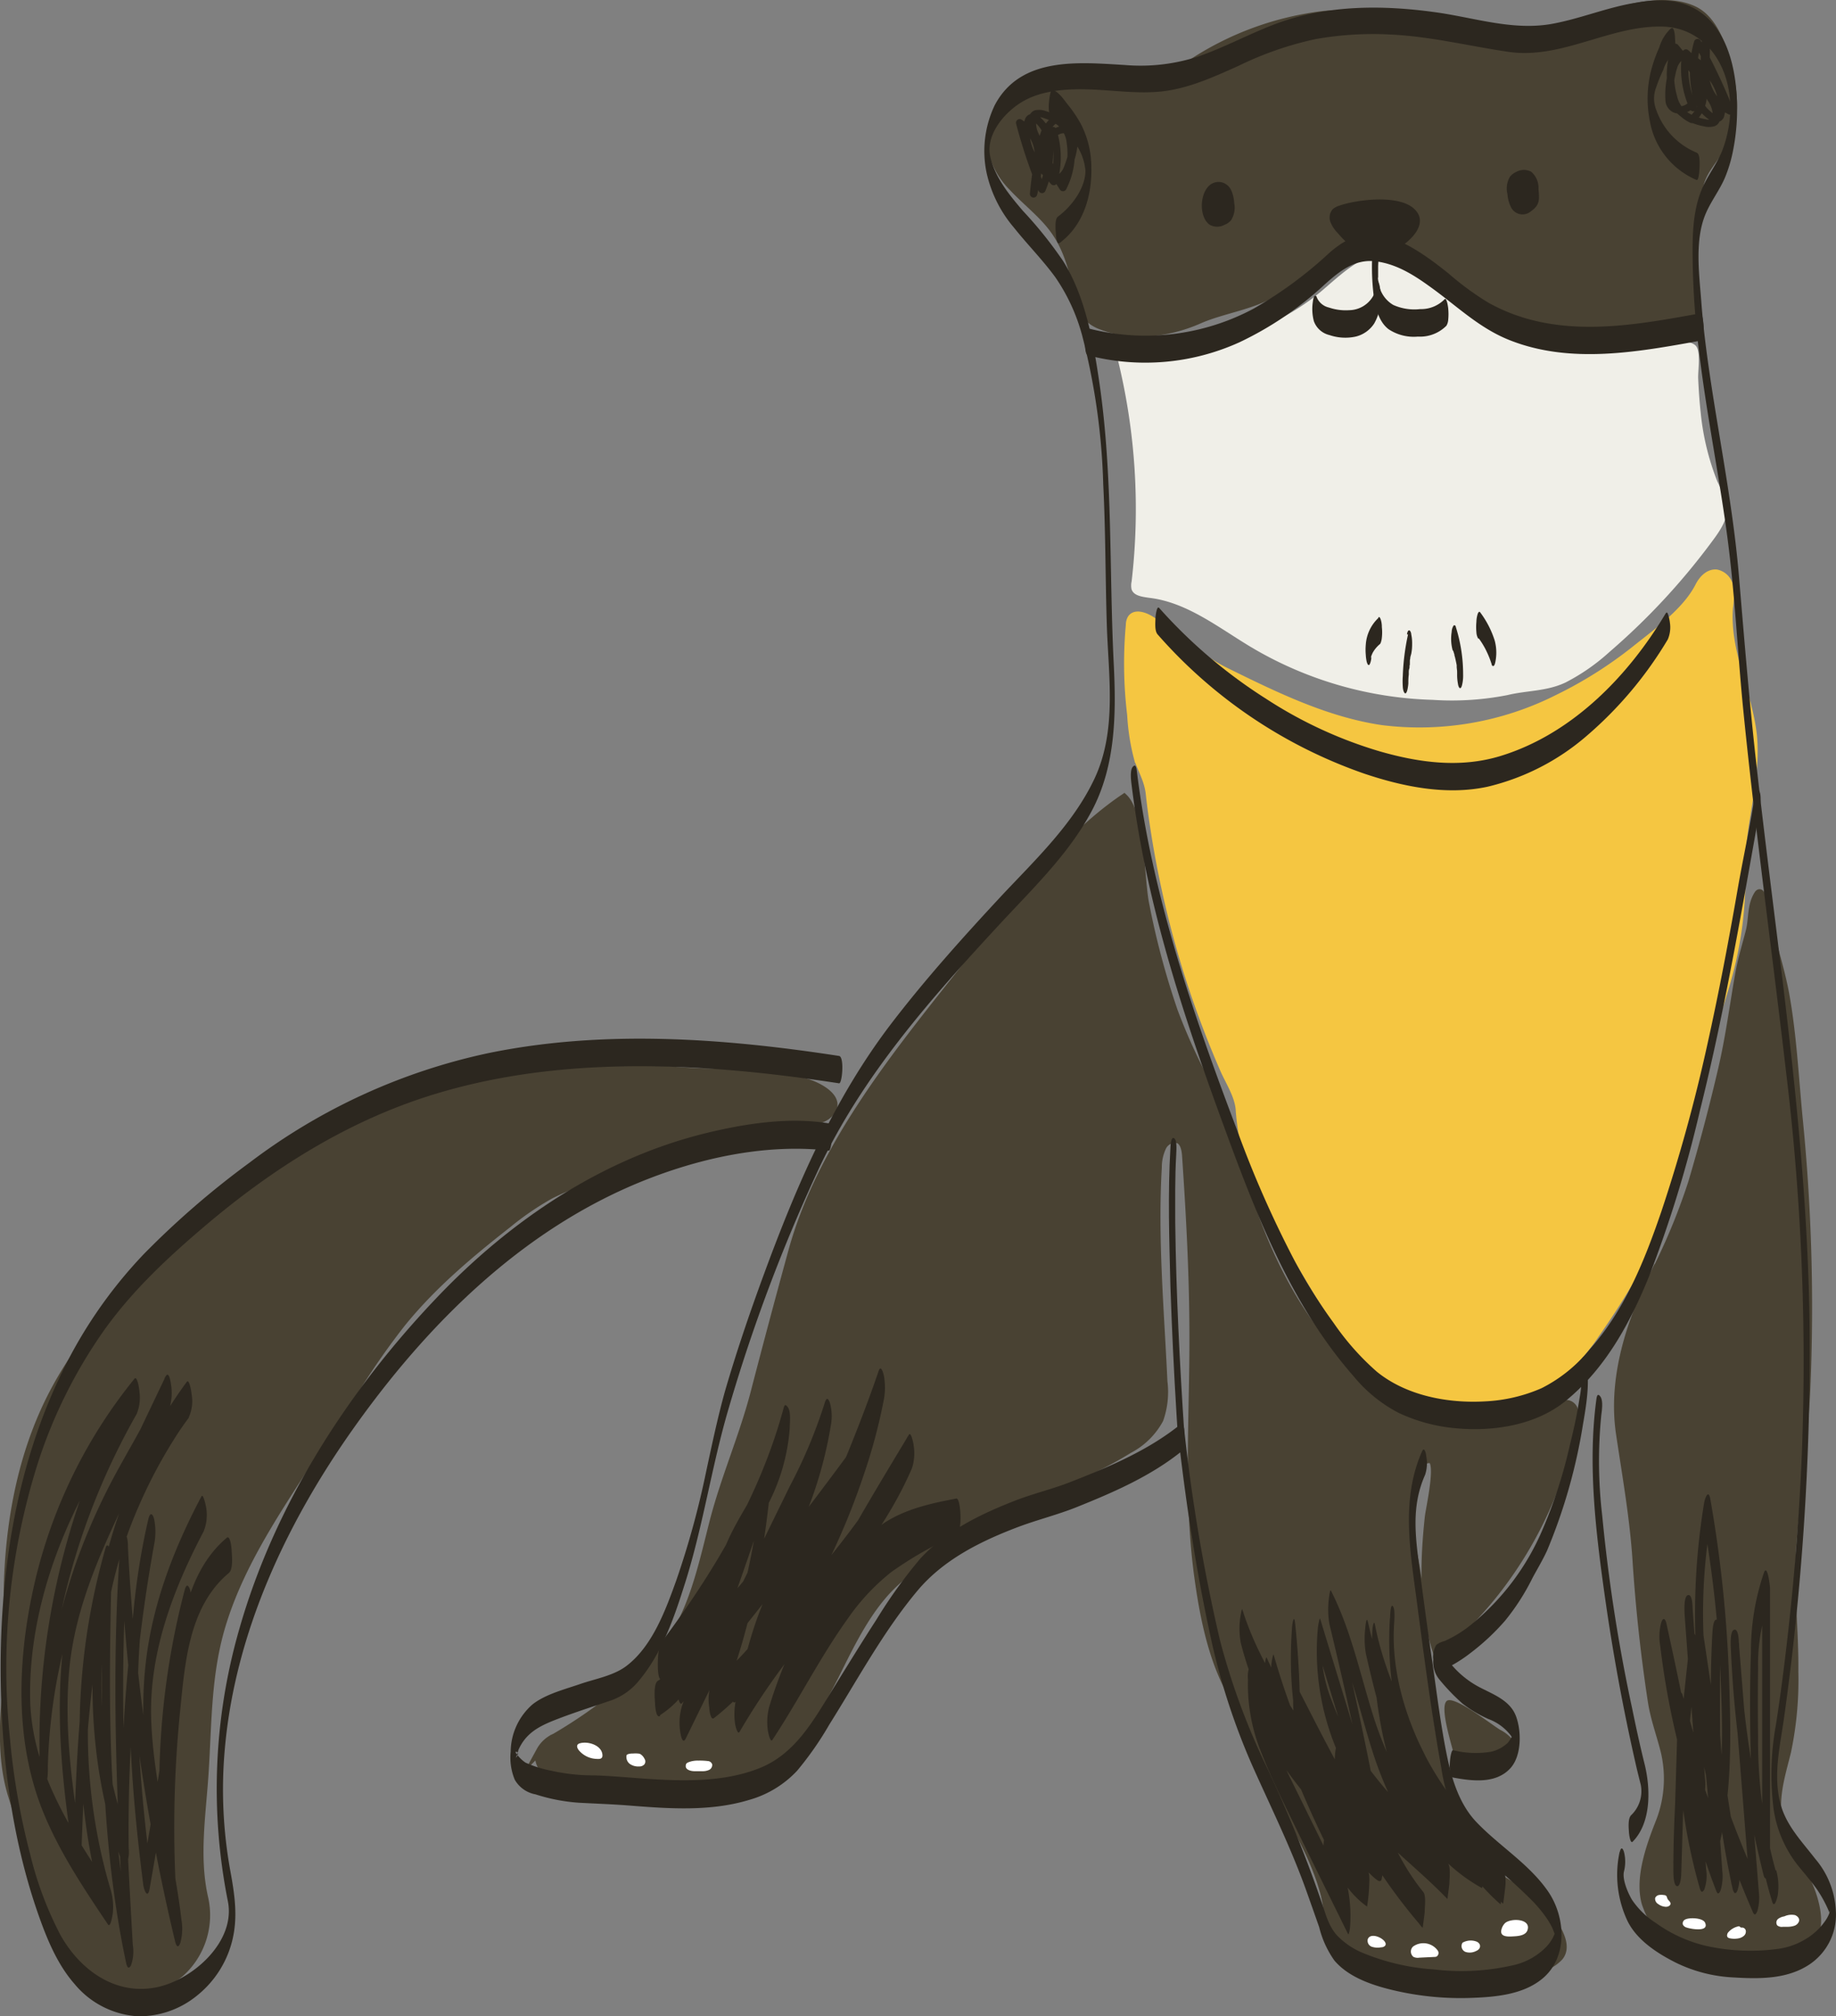 <svg xmlns="http://www.w3.org/2000/svg" viewBox="0 0 251.66 276.27"><rect x="0" y="0" width="251.66" height="276.27" fill="#808080" stroke="none"/><defs><style>.cls-1,.cls-4{fill:#494233;}.cls-1{stroke:#494233;}.cls-1,.cls-3{stroke-miterlimit:10;}.cls-2{fill:#f0efe8;}.cls-3{fill:#f5c641;stroke:#f5c641;}.cls-5{fill:#fff;}.cls-6{fill:#2c271f;}.cls-7{fill:none;stroke:#2c271f;stroke-linecap:round;stroke-linejoin:round;}</style></defs><title>資產 1</title><g id="圖層_2" data-name="圖層 2"><g id="圖層_1-2" data-name="圖層 1"><path class="cls-1" d="M232.17,41.46c-.94-4.44.58-14.74.79-15.85.81-4.47,6.63-5.69,3.92-16.38-.71-2.81-1.9-6.65-4.81-7.95-3.86-1.72-9.1-.23-12.88,1A59.2,59.2,0,0,1,209.8,5a30.25,30.25,0,0,1-10.25-.64C193.7,3.19,187.45,1.46,181.47,2a41.94,41.94,0,0,0-18.16,6.63,18.43,18.43,0,0,1-3.87,2.06,13.72,13.72,0,0,1-5.23.36c-2.52-.2-4.92-1.2-7.46-1.19a13.76,13.76,0,0,0-6.84,2.19,8,8,0,0,0-2.54,2.52,8.28,8.28,0,0,0-1.11,3,7,7,0,0,0-.44,2.51,10.6,10.6,0,0,0,2.93,5.57c2,2.15,4.4,3.89,6,6.31,1.76,2.61,2.43,5.79,3.19,8.85a6,6,0,0,0,1.23,2.77,5,5,0,0,0,1.8,1.09c4.25,1.66,9.26,1,13.34-.79,3.44-1.54,8.08-2,11.11-4.29,2.74-2.06,5.64-4.12,8.28-6.36a6.06,6.06,0,0,1,1.53-1.08c3.66-1.58,9.57,1.44,12.09,4,1.27,1.31,2.18,3,3.62,4.1a13.24,13.24,0,0,0,4.25,1.94l4.4,1.4a20.58,20.58,0,0,0,2.77.74,20.2,20.2,0,0,0,3.89.14l10-.3c2.08-.06,4.36-.21,5.87-1.64A3.27,3.27,0,0,0,232.17,41.46Z"/><path class="cls-2" d="M213.37,47a18,18,0,0,1-5.31-1,19.69,19.69,0,0,1-4.65-2.93l-7.5-5.77a11.35,11.35,0,0,0-4.77-2.57C187.27,34.13,184,37.46,181,40c-7.66,6.33-18,8.49-27.89,8.84a85.89,85.89,0,0,1,2,30.84,2.5,2.5,0,0,0,0,1.09c.32.88,1.47,1,2.4,1.14,5.19.6,9.5,4.08,14,6.77a51.49,51.49,0,0,0,24.86,7.21,39.56,39.56,0,0,0,10.25-.65c2.68-.65,5.36-.5,7.95-1.72a27.85,27.85,0,0,0,6.07-4.22,92.43,92.43,0,0,0,13.73-14.71c.95-1.28,2.5-3.22,2.3-4.92A14.17,14.17,0,0,0,235.41,66a34.84,34.84,0,0,1-2.3-9.49c-.17-1.54-.27-3.08-.34-4.62-.05-1.07.36-3.49-.24-4.4-1-1.5-6.93-.24-8.74-.2C220.32,47.35,216.84,47.26,213.37,47Z"/><path class="cls-3" d="M240.32,105.15c-.33,4.59-1.64,9.08-1.58,13.7a52,52,0,0,1-2,15.58c-1.6,5.53-3.73,10.91-5,16.53-.67,3-1.08,6.07-1.8,9.06-2,8.23-6.27,15.73-11.12,22.67a29.14,29.14,0,0,1-3.94,4.77c-7.39,6.8-17.15,7.51-25.1,1-5.7-4.67-9.2-11.42-13-17.74a58.54,58.54,0,0,1-4.7-8.71,35.69,35.69,0,0,1-2.19-9.72c-.06-2.07-1.4-4-2.22-5.9q-1.33-3.06-2.51-6.2a130.32,130.32,0,0,1-4.08-12.75q-1.63-6.18-2.67-12.49c-.33-2.05-.64-4.12-.86-6.18-.19-1.78-1-3.12-1.58-4.73A29.64,29.64,0,0,1,155,97.93a58.42,58.42,0,0,1-.18-12.33,1.74,1.74,0,0,1,.21-.84c.52-.83,1.8-.41,2.64.1,3.68,2.22,6.44,5.19,10.33,7.1,6.84,3.37,13.83,6.79,21.37,7.89a42.1,42.1,0,0,0,24.16-4.19,57.32,57.32,0,0,0,10.8-6.85c3-2.38,6.77-5.11,8.5-8.45.49-1,1.37-1.93,2.45-1.83a2.3,2.3,0,0,1,1.81,1.91,9.4,9.4,0,0,1-.05,2.8c-.49,6.09,2.68,11.67,3.29,17.63A23.55,23.55,0,0,1,240.32,105.15Z"/><path class="cls-1" d="M245.7,212c-.38,5.55.37,11.4.3,17A47.87,47.87,0,0,1,245,240c-.85,3.45-2,6.82-.94,10.45a13.2,13.2,0,0,0,1,2.24l2.53,4.85c1,1.87,2.13,5.5,1.16,7.48-.72,1.49-2.42,2.18-4,2.75-.9.33-1.8.66-2.72.9a19.5,19.5,0,0,1-11.15-.94,6.4,6.4,0,0,1-1.82-1.42,13.73,13.73,0,0,1-3.53-5.53c-1-3.54.7-8.07,2-11.36a16.22,16.22,0,0,0,.66-9.21c-.57-2.41-1.45-4.63-1.83-7.15q-1.46-9.58-2.09-19.27c-.39-5.91-1.4-11.53-2.27-17.39-1.06-7.19,1.17-14.58,4.31-21.08A85.92,85.92,0,0,0,231.91,162q2.28-7.71,4.1-15.54c1-4.3,1.57-8.68,2.33-13,.35-2,.95-3.92,1.45-5.87.43-1.69.17-3.56,1.15-5.07.06-.1.16-.2.27-.18s.16.14.2.24c.7,2.06,1,4.34,1.56,6.46.64,2.36,1.32,4.71,1.77,7.12,1,5.48,1.3,11.29,1.83,16.86a260.13,260.13,0,0,1,1.07,37.34c-.34,7.1-1.33,14.09-1.9,21.16C245.72,211.66,245.71,211.83,245.7,212Z"/><path class="cls-1" d="M198.34,225.51a5.85,5.85,0,0,1-1.38,1c-2-6-1.83-12.45-1.16-18.67.14-1.24,1.65-7.76.24-7.87-2.09-.15-2.83,4-3,5.37a17.46,17.46,0,0,0,.49,6.46,56,56,0,0,1,1.18,7.93c.5,5.46.55,11,1.37,16.39.43,2.93,1.09,5.83,1.75,8.72a27.38,27.38,0,0,0,2.48,7.44c3,5.36,9.65,6.06,12.79,11.37.75,1.27,1.76,3.16.67,4.49a5.23,5.23,0,0,1-2.2,1.4c-5.32,2.1-11.2,2.12-16.93,2.12-3.66,0-7.76-.18-10.27-2.84s-2-6.48-3-9.81c-1.19-4.23-3.55-8.45-5.79-12.21a32.5,32.5,0,0,1-2.58-4.79c-.81-2.11-1-4.41-1.83-6.52-.74-1.92-2.25-3-3.13-4.82-2.2-4.56-3.21-9.95-3.88-14.93-1.36-10.21-.69-20.54-.63-30.8.06-8.87-.4-17.69-1-26.52-.06-.87-.23-1.9-1-2.26a1.88,1.88,0,0,0-2.19,1.06,6.44,6.44,0,0,0-.59,2.75c-.57,9.73.32,19.58.77,29.33a11.34,11.34,0,0,1-.55,5.19,10.07,10.07,0,0,1-4.21,4.14c-4.82,3-10.16,5-15.23,7.6A102,102,0,0,0,124,215.78c-4.52,3.44-7.1,9-9.6,14-3,5.91-6.69,12.15-12.87,14.56A28.62,28.62,0,0,1,94,245.78c-5.86.6-12.11,1.13-17.35-1.56-1.67-.85-3.37-2.63-2.63-4.35A4.27,4.27,0,0,1,76.07,238a69.66,69.66,0,0,0,13.59-10.39c4.89-5,6.34-12.22,8.07-19,1.56-6.08,4-11.56,5.61-17.64q2.53-9.75,5.2-19.48c3.78-13.83,13.5-26.07,22.31-37.16,6.62-8.34,14.34-19.07,23.23-25.06,2.36,2.24,2.25,11.16,2.93,14.55a108.78,108.78,0,0,0,3.93,14.73A80.7,80.7,0,0,0,167.47,152c2.51,4.4,2.81,9.86,4.52,14.58C175.4,176,180.73,185,189,191a26.6,26.6,0,0,0,6.34,3.47,20.47,20.47,0,0,0,8.17,1.22,8.56,8.56,0,0,0,3.16-.46c1.26-.59,2.43-1.3,3.74-1.81.73-.29,1.47-.54,2.22-.8a3.62,3.62,0,0,1,2.39-.25,1.26,1.26,0,0,1,.71.63,1.53,1.53,0,0,1,.09.71,26.77,26.77,0,0,1-1.54,6.81,55.17,55.17,0,0,1-8.88,17.14,54,54,0,0,1-4.09,4.72C200.47,223.24,199.42,224.56,198.34,225.51Z"/><path class="cls-1" d="M50.48,152.46c-.94.44-1.86.9-2.75,1.37C43.6,156,37.25,158.91,34,162.19a63.15,63.15,0,0,0-8.83,6.08,63.61,63.61,0,0,0-6.64,7.09C14.58,180,10.64,184.67,7.72,190,3,198.57,1.18,208.42,1,218.14c-.08,4.54.28,8.91-.17,13.4-.48,4.72-.64,10,.79,14.52,1.79,5.71,3.44,11.7,5.82,17.27a21.63,21.63,0,0,0,4.25,6.93c1.7,1.71,4.25,3.21,6.74,3.05a11.85,11.85,0,0,0,2.85-1.06,10.09,10.09,0,0,0,3.44-1.86A10.69,10.69,0,0,0,28,259.89c-1.22-5.55-.28-11.27.09-16.91.45-7,.32-13.66,2.37-20.38,2.34-7.68,6.78-14.5,11.11-21.18l7.57-11.63A100.54,100.54,0,0,1,55,181.44c4.18-5.21,9.34-9.55,14.6-13.67a40,40,0,0,1,5.84-4,42.79,42.79,0,0,1,6.64-2.66l11.33-3.84c4.8-1.63,9.69-3.27,14.76-3.47,1.64-.06,4.15.12,5.44-1.11,2.26-2.15-1.62-4.05-3.36-4.48a43.24,43.24,0,0,0-6.06-1.18c-2.21-.22-4.45-.1-6.68-.12-5.75-.07-11.49-1.13-17.24-.77-2.25.15-4.48.5-6.7.86l-12.64,2A39.91,39.91,0,0,0,50.48,152.46Z"/><path class="cls-4" d="M205.61,237a5.41,5.41,0,0,1,1.76,1.41,2.07,2.07,0,0,1,.26,2.13,2.6,2.6,0,0,1-1,.9,11,11,0,0,1-6.66,1.71c-.15-1.7-2.89-9-1.67-10.09C199.25,232.22,204.36,236.24,205.61,237Z"/><path class="cls-5" d="M244.58,262.57a2.35,2.35,0,0,1,1.47-.17c.35.15.66.46.53.87a1,1,0,0,1-.63.59,3.11,3.11,0,0,1-.87.14l-.69,0a1,1,0,0,1-.78-.19.66.66,0,0,1,.1-.88A1.93,1.93,0,0,1,244.58,262.57Z"/><path class="cls-5" d="M238.66,264.12a.52.52,0,0,1,.63.38.76.76,0,0,1-.25.73,1.48,1.48,0,0,1-.72.35,3,3,0,0,1-1.19,0,.62.62,0,0,1-.29-.12c-.17-.15-.12-.44,0-.64a2.53,2.53,0,0,1,1.54-.9"/><path class="cls-5" d="M231.18,264.1a.78.78,0,0,1-.51-.41A.58.58,0,0,1,231,263c.54-.29,2.39-.25,2.71.43C234.33,264.79,231.69,264.29,231.18,264.1Z"/><path class="cls-5" d="M228.56,260.15c.11.25.42.4.42.68s-.37.45-.68.43a1.9,1.9,0,0,1-1-.37.84.84,0,0,1-.43-.83.68.68,0,0,1,.51-.41,1.89,1.89,0,0,1,.67,0c.18,0,.4.09.42.27"/><path class="cls-5" d="M206.3,263.49c.83-.72,3.64-.61,3.06,1-.23.63-1.05.77-1.73.81s-2.11.21-1.83-.91A1.87,1.87,0,0,1,206.3,263.49Z"/><path class="cls-5" d="M200.47,266.18a2.26,2.26,0,0,1,2-.12c.61.34.49,1-.11,1.24a1.9,1.9,0,0,1-1.49.14A.86.86,0,0,1,200.47,266.18Z"/><path class="cls-5" d="M193.71,266.69a2.42,2.42,0,0,1,3.37.58.57.57,0,0,1-.18.81.71.71,0,0,1-.29.05l-2.07.1a1.34,1.34,0,0,1-.8-.11A.93.93,0,0,1,193.71,266.69Z"/><path class="cls-5" d="M187.49,265.67c.49-1.12,2.92.23,2.36.93a.73.73,0,0,1-.54.21,2.56,2.56,0,0,1-1.29-.08A.87.87,0,0,1,187.49,265.67Z"/><path class="cls-5" d="M94,241.91c0-.37.33-.44.61-.54a3.55,3.55,0,0,1,1.12-.14,9.29,9.29,0,0,1,1.29.06.66.66,0,0,1,.6.46.75.75,0,0,1-.42.75,2.09,2.09,0,0,1-.89.18c-.36,0-.71,0-1.06,0C94.65,242.69,93.91,242.46,94,241.91Z"/><path class="cls-5" d="M86.3,241.66a1.2,1.2,0,0,1-.44-1c0-.2.07-.27.28-.33a2,2,0,0,1,.6-.07,4.47,4.47,0,0,1,.73,0,1,1,0,0,1,.29.07,1.51,1.51,0,0,1,.57.63.68.68,0,0,1,0,.78.92.92,0,0,1-.73.29A2,2,0,0,1,86.3,241.66Z"/><path class="cls-5" d="M79.48,238.86c1.1-.33,3.06.26,3.1,1.65,0,.56-.49.51-.92.48a3.31,3.31,0,0,1-2.32-1.18c-.19-.23-.34-.58-.14-.8A.59.59,0,0,1,79.48,238.86Z"/><path class="cls-6" d="M190.51,221.79a47.73,47.73,0,0,0,3.64,21.42,40,40,0,0,0,5.4,8.92c2.25,2.81,4.85,5.35,6.4,8.65l.07-4.91c-8.05-7.41-12.29-17.72-16.31-27.66-.12-.29-.34,1.6-.34,1.75a8.33,8.33,0,0,0,.19,3.07,123.81,123.81,0,0,0,13.49,25.61l.07-4.91c-10.79-6-14-18.74-14.55-30.19L188.2,227c1.29,6.73,4.31,12.89,7.29,19,2.66,5.44,5.56,10.91,10.2,14.93,0,0,.28-2.28.28-2.5,0-.61.19-2-.28-2.5a71.28,71.28,0,0,1-18.19-33.68c-.21-1-.36.75-.37.9a12.25,12.25,0,0,0,.09,3.42,163.36,163.36,0,0,0,10.28,31l.08-4.91a59.74,59.74,0,0,1-11.37-12.34,35,35,0,0,1-3.62-7.18,19.36,19.36,0,0,1-1.46-7.61l-.31,1.15c2.12,6.92,4.22,13.86,6.36,20.78,1.81,5.87,3.83,11.79,7.75,16.63l.08-4.92c-7.39-8.43-12.32-18.54-17.41-28.44-.15-.3-.32,1.36-.32,1.45a16.26,16.26,0,0,0,.11,3.12,77.82,77.82,0,0,0,6.29,21.21l.15-4.82a147.7,147.7,0,0,1-10.21-24.52l-.14,4.82,10.29,21.86.15-4.83a102.14,102.14,0,0,1-9.33-22.27c-.09-.32-.31,1.15-.31,1.15a18,18,0,0,0,.05,3c.51,5.08,2,10.87,5.56,14.71.6.64,1.88,1.91,2.82,1.15a2.33,2.33,0,0,0,.62-1.5,20.18,20.18,0,0,0,.11-4.85l-.32,3.67c1.49,3.27,4.47,5.94,7,8.37,2.73,2.61,5.65,5,8.28,7.75,0,0,.27-2.07.27-2.17,0-.73.21-2.09-.19-2.74-3.92-6.37-7.9-12.83-10.19-20-1.84-5.8-3.08-11.9-5.86-17.35-.15-.3-.32,1.37-.32,1.45a11.63,11.63,0,0,0,.11,3.12Q185,234,187.35,245.67c.59,2.93,1.24,6.16,1.61,9,0,.22,0,.44.08.67s0,.26,0,.39c0,0,0-.48,0-.16s0-.31,0-.3c0-.68.36-1.77.1-2.28-.05-.11,0-.16,0-.18a4.65,4.65,0,0,0-.78-.58c-.49-.38-1-.78-1.43-1.19a20.16,20.16,0,0,1-2.49-2.57,11.36,11.36,0,0,1-1.14-1.82c-.64-1.18-.36,4-.08,4,.1,0,.23-.07.37,0,1.62.62,2.84,2.56,3.78,3.9.22.31.33-1.6.34-1.75,0-.81.24-2.31-.19-3.07-5.63-9.8-13.79-18.26-17.24-29.22-.08-.26-.32,1.35-.32,1.45a10.87,10.87,0,0,0,.11,3.12,44.13,44.13,0,0,0,7.71,16c.21.28.33-1.68.34-1.75a121.4,121.4,0,0,0-.59-16.84c-.15-1.45-.38-.14-.43.5-.73,9.81,1,19.71,6.23,28.12l.07-4.91c-4.77-5.38-9.6-10.93-12-17.83-.11-.3-.23.28-.22.25a4,4,0,0,0-.12,1.49,24.61,24.61,0,0,0,1.59,9.42c1.08,2.83,2.36,5.57,3.69,8.3,2.78,5.72,5.61,11.42,8.42,17.13.15.31.28-.83.29-.9a20,20,0,0,0-3.32-12.66c-.22-.3-.33,1.6-.34,1.75,0,.74-.27,2.4.2,3.07S183.6,259,184,257.3a9.54,9.54,0,0,0-.8-6.56c-.18-.31-.34,1.61-.34,1.74a8.61,8.61,0,0,0,.19,3.08,12.28,12.28,0,0,0,4.33,5.67,24.33,24.33,0,0,0,.28-2.5c0-.5.2-2.15-.28-2.5a11.84,11.84,0,0,1-4.18-5.49l-.15,4.82c.55.94.51,2,.54-.42l.13-2.15c-.11.48-1.95-1.67-1.93-1.64l-.14,4.82a14.91,14.91,0,0,1,3,7.59l.31-3.67-7.3-14.83c-1.13-2.3-2.26-4.6-3.3-6.95-.53-1.2-1-2.42-1.51-3.65-.25-.66-.49-1.32-.7-2-.11-.33-.2-.67-.29-1s-.2-1.45-.22-.28l-.34,1.75c2.41,7,7.32,12.58,12.13,18,0,0,.27-2.05.27-2.17,0-.72.21-2.1-.19-2.74-3.81-6.06-6.44-13.55-5.91-20.78l-.43.51a87.21,87.21,0,0,1,.45,12l.33-1.74a43.27,43.27,0,0,1-7.57-15.45l-.21,4.57c3.44,10.95,11.61,19.41,17.23,29.21l.15-4.82a23.23,23.23,0,0,0-2.29-2.85c-.38-.39-1-1.13-1.6-1.22-.36-.06-.42,0-.6.28a5.78,5.78,0,0,0-.21,2.48,12.59,12.59,0,0,0,.15,2.38c.32,1.6,1.67,3,2.78,4.1.52.52,1.07,1,1.63,1.5.22.18,1.37,1.39,1.69,1.35s.26-.24.33-.52a16.68,16.68,0,0,0,0-5.46c-.17-1.58-.45-3.16-.72-4.73-.8-4.51-1.75-9-2.71-13.5q-1.65-7.69-3.48-15.35l-.21,4.57c2.78,5.46,4,11.56,5.86,17.35,2.29,7.17,6.26,13.63,10.18,20l.07-4.91c-2.55-2.63-5.38-5-8-7.51s-5.62-5.13-7.12-8.43c-.14-.31-.28.84-.29.9a17.08,17.08,0,0,0,0,2.77c.06.84.21-1.92,0-1.75s0,.17-.07.22-.14.3-.3.42a1.06,1.06,0,0,1-.9.12,5.63,5.63,0,0,1-2.63-2.27,25.16,25.16,0,0,1-4.4-12.31l-.26,4.18a101.9,101.9,0,0,0,9.32,22.28c.18.31.33-1.61.34-1.75a7.61,7.61,0,0,0-.19-3.08l-10.3-21.85c-.14-.3-.33,1.61-.33,1.75a9.58,9.58,0,0,0,.19,3.07,147.66,147.66,0,0,0,10.2,24.52c.16.31.33-1.61.34-1.74a7.61,7.61,0,0,0-.19-3.08,75.71,75.71,0,0,1-6.16-20.71l-.21,4.57c5.12,10,10.1,20.12,17.55,28.62,0,0,.27-2,.27-2.16,0-.64.23-2.22-.2-2.75-3.92-4.83-6-10.75-7.76-16.63q-3.19-10.38-6.36-20.77c-.1-.33-.31,1.15-.31,1.15a34.83,34.83,0,0,0,4.07,19.9c3.2,5.75,7.9,10.5,12.86,14.75,0,0,.27-2.09.27-2.16a7.25,7.25,0,0,0-.2-2.75,160.34,160.34,0,0,1-10.15-30.5l-.28,4.32a72.46,72.46,0,0,0,18.47,34.36v-5c-4.58-4-7.43-9.38-10.05-14.75-2.9-5.94-5.91-12-7.17-18.5-.14-.74-.29.13-.33.39a17,17,0,0,0,0,3c.57,12.18,3.41,26.24,15,32.67a11.1,11.1,0,0,0,.27-2.17c0-.69.22-2.14-.19-2.74a123.81,123.81,0,0,1-13.49-25.61l-.15,4.82c4.05,10,8.35,20.38,16.46,27.84,0,0,.27-2.08.27-2.17a6.82,6.82,0,0,0-.2-2.74,34,34,0,0,0-5.27-7.3,42.39,42.39,0,0,1-5.45-8c-2.74-5.31-4.59-11.5-4.33-17.53,0-.52.27-2.75-.19-3.07-.3-.21-.33,1.59-.34,1.74Z"/><path class="cls-6" d="M31.07,210.71c-6,5.07-6.6,14-7.34,21.32a185.22,185.22,0,0,0-.65,28.75l1-1.93a90.61,90.61,0,0,1,2-37.4l-.87-3Q23,236.9,19.73,255.24l.86.5c-1.87-14.64-2.85-29.57.53-44.08l-.78-3.54a237.73,237.73,0,0,0-3.8,45.11l.83-2.16a60.72,60.72,0,0,1,1.74-44.91,67.61,67.61,0,0,1,6.78-12,5.26,5.26,0,0,0,.38-3.07c0-.2-.31-2.25-.67-1.75-10.25,13.88-13.58,31.16-14.79,48-.37,5.18-.55,10.38-.74,15.58l1-.6c-1.22-7.81-2.32-15.79-1.56-23.7s3.94-15.25,7.38-22.46l6.33-13.24-.56-4.32c-1.64,4.4-4.09,8.4-6.35,12.5A87.28,87.28,0,0,0,10.47,214a88.5,88.5,0,0,0-5,28l1.08-.67c-.56-16.58,4-33.2,12.18-47.59a5.87,5.87,0,0,0,.38-3.08c0-.2-.28-2.24-.68-1.75A69.12,69.12,0,0,0,5,215.82c-2.55,10.37-3.2,22.08.8,32.16,2.24,5.62,5.63,10.69,9,15.7.36.54.64-1.42.65-1.45a8.41,8.41,0,0,0-.23-3.12A75.87,75.87,0,0,1,15,216.4l-.83-2.16c-.4,18.26-.7,36.7,3.11,54.67.12.54.3,1,.67.39a5.65,5.65,0,0,0,.25-2.83c-1-17.68-2-35.42-.7-53.12H16.47A287.11,287.11,0,0,0,24,266c.16.68.43,1,.72.19a7.29,7.29,0,0,0,.14-3.22c-1.05-9.1-3.77-18-4.13-27.2s3-18,7.17-25.92a5.94,5.94,0,0,0,.39-3.07c0-.19-.42-2.25-.68-1.75-3.74,7.07-6.65,14.55-7.6,22.54-1,8.32.18,16.53,1.69,24.71.81,4.39,1.7,8.77,2.21,13.21l.87-3A274.4,274.4,0,0,1,17.54,212c0-.31,0-1.77-.53-1.84s-.52,1.65-.54,1.84c-1.36,18.58-.34,37.21.71,55.78l.92-2.43c-3.56-16.8-3.17-34.06-2.79-51.13a4.49,4.49,0,0,0-.27-2.16c-.2-.25-.4-.56-.56,0a91.8,91.8,0,0,0,.18,51.35l.42-4.57c-5.32-8-10.79-16.26-10.95-26.16-.14-8.87,2.33-17.81,6.16-25.76a67,67,0,0,1,8.43-13.19l-.3-4.83A102,102,0,0,0,5.48,242.67c0,.36.06,1.85.61,1.79s.47-2.24.47-2.45a75.94,75.94,0,0,1,5.09-25.4,89.06,89.06,0,0,1,5.73-12,84.91,84.91,0,0,0,5.85-11.63,7.46,7.46,0,0,0,.19-3.42c-.05-.39-.31-1.82-.75-.9q-3,6.28-6,12.59a120.91,120.91,0,0,0-5.23,12c-3,8.49-3.6,17.55-3.07,26.48.3,5.1,1,10.17,1.77,15.21,0,.28.13,1.3.55,1.2s.45-1.56.45-1.79c.58-16.42,1.25-33.23,8-48.48a61.38,61.38,0,0,1,6.75-11.64l-.29-4.82C15.1,204.2,11,222.85,13.3,240.83a70,70,0,0,0,3.51,14.56c.19.53.34.27.56,0a4.5,4.5,0,0,0,.27-2.16,219.39,219.39,0,0,1,3.48-41.57,8.79,8.79,0,0,0,0-3.54c-.21-.81-.56-.92-.78,0-3.83,16.46-2.82,33.53-.7,50.15.09.7.61,2,.87.5q3.33-18.84,5.65-37.83a7,7,0,0,0-.14-3.22c-.29-.71-.52-.56-.72.19a106.19,106.19,0,0,0-2.17,43.46c.06.36.17,1.59.69,1s.36-2.3.32-2.95a159.25,159.25,0,0,1,.54-24.9c.68-6.67,1.18-14.38,6.69-19,.62-.53.42-2.37.38-3.08,0-.26-.17-2.17-.68-1.74Z"/><path class="cls-7" d="M229.66,7.53c-.16,1.73-.94,3.44-.73,5.17s1.78,3.57,4.69,4.11a2.29,2.29,0,0,0,1.25,0,.69.69,0,0,0,.41-.54,4.3,4.3,0,0,0-.8-2.79,47.12,47.12,0,0,0-4.85-7,11,11,0,0,0-.25,6.77,4.45,4.45,0,0,0,2.53,3.12,4.46,4.46,0,0,0,1.54-3.13,53,53,0,0,0,.4-8.26,26.84,26.84,0,0,0-.22,4.1c.06,2.21.58,4.65,3.51,6.13a76.09,76.09,0,0,0-4.45-9.38,14.43,14.43,0,0,0-.32,6.56,5,5,0,0,0,2.33,3.68,1,1,0,0,0,.54.18.62.62,0,0,0,.62-.5c.74-3-1.12-6.19-4.9-8.36a2.9,2.9,0,0,0-1.59,1.9,11.52,11.52,0,0,0-.59,4.45,1.39,1.39,0,0,0,1.43,1.33,2.2,2.2,0,0,0,1.43-.53c1.4-1.14,1.38-2.64,1.15-4a4.87,4.87,0,0,0-1.7-3.28,12.93,12.93,0,0,0,1,7.49"/><path class="cls-7" d="M145.81,24.68c.34-1.58,1.25-3.07,1.24-4.68s-1.25-3.49-3.87-4.31a2.24,2.24,0,0,0-1.16-.1.62.62,0,0,0-.43.45A3.92,3.92,0,0,0,142,18.7a43,43,0,0,0,3.7,7,10.16,10.16,0,0,0,1-6.21,4.15,4.15,0,0,0-2-3.15A4.15,4.15,0,0,0,142.94,19a48.44,48.44,0,0,0-1.27,7.57,24.12,24.12,0,0,0,.65-3.75c.19-2,0-4.36-2.56-6a70.62,70.62,0,0,0,3.07,9.14,13.43,13.43,0,0,0,1-6,4.63,4.63,0,0,0-1.74-3.64,1,1,0,0,0-.48-.22.57.57,0,0,0-.63.39c-1,2.69.36,5.82,3.6,8.23a2.66,2.66,0,0,0,1.68-1.57,10.52,10.52,0,0,0,1-4,1.27,1.27,0,0,0-1.17-1.39,2.13,2.13,0,0,0-1.37.33,3.62,3.62,0,0,0-1.5,3.59,4.56,4.56,0,0,0,1.21,3.2,12,12,0,0,0-.11-7"/><path class="cls-6" d="M243.38,256.27a66.75,66.75,0,0,1-2.4-18.34q-.06-4.65,0-9.32a25.2,25.2,0,0,1,1.39-8.83l-.83-2.16,0,37.31.94-1.76a142.75,142.75,0,0,1-4.12-28.11l-1.07,1.33L240,260.51l.81-2.83c-4.22-9.78-8.57-20.7-7.42-31.56h-.95c1.59,10.7,3.15,21.4,4.9,32.08l.87-3A111.74,111.74,0,0,1,235.76,225l-1.08-.66q-.15,12.81.2,25.62c0,.36-.08,2.2.4,2.41s.57-.82.62-1.14c1.17-7.4-1.16-14.54-2-21.82a75.84,75.84,0,0,1,.58-20.9l-.87.51a159.21,159.21,0,0,1,2.23,20.78c.27,6.62.53,13.62-1.16,20.08l.66-.39A103.83,103.83,0,0,1,228.48,223l-.87,3c2.28,10.36,4.57,20.77,5.14,31.39l.92-2.44A66.85,66.85,0,0,1,231,237.51c0-.37.06-2.33-.47-2.46s-.6,1.55-.61,1.79l-.56,18.46,1.08.66c0-9.53,1.05-19,2.1-28.48l-.87.51c1.94,9.76,2.62,19.71,3.3,29.63l.81-2.83a72.39,72.39,0,0,1-4.93-21.07l-.8,2.82,2.84,9.94c.18.63.48.15.61-.2a6.62,6.62,0,0,0,.2-2.62L232,220.32c0-.36-.05-2-.67-1.75s-.42,2.66-.39,3.08L232.67,245l.8-2.83-2.84-9.93c-.18-.64-.48-.15-.61.19a6.67,6.67,0,0,0-.2,2.63,82.51,82.51,0,0,0,5.44,24.06c.23.58.46.21.61-.2a6.81,6.81,0,0,0,.2-2.62c-.74-10.66-1.51-21.34-3.59-31.84-.28-1.42-.78-.23-.86.51-1.14,10.3-2.25,20.62-2.25,31,0,.37-.05,2.33.48,2.46s.6-1.55.6-1.79l.56-18.46-1.08-.66a80,80,0,0,0,3,21c.15.52.29,1,.67.39a5.61,5.61,0,0,0,.25-2.82c-.61-11.37-3-22.5-5.42-33.59-.15-.69-.44-1-.72-.2a7.34,7.34,0,0,0-.14,3.23,110.58,110.58,0,0,0,7.27,28.29c.29.72.56,0,.66-.39,2-7.71,1.76-16.06,1.48-24a175.4,175.4,0,0,0-2.54-24c-.26-1.48-.75-.16-.86.51a94,94,0,0,0-1,22A98.64,98.64,0,0,0,234,238.69c.62,3.3,1.49,6.69,1,10.05l1,1.26q-.36-12.81-.2-25.62c0-.37.06-2.33-.47-2.46s-.59,1.55-.61,1.79a130.13,130.13,0,0,0,2.75,35c.15.69.44,1,.72.2a6.92,6.92,0,0,0,.14-3.23c-1.75-10.67-3.31-21.38-4.9-32.07,0-.19-.11-1.24-.48-1.24s-.45,1-.47,1.24C231,237,235,249.8,240.27,262c.25.57.46.23.62-.19a6.68,6.68,0,0,0,.19-2.63l-2.74-34.12c0-.35-.06-2-.68-1.75s-.4,2.66-.39,3.08a154.37,154.37,0,0,0,4.41,30.31c.1.41.21.92.6.52s.34-1.78.34-2.29l0-37.31c0-.24-.35-3.41-.83-2.16A33.22,33.22,0,0,0,240,226.34c-.13,3.86-.14,7.73-.08,11.59.12,7.65.72,15.31,3,22.65.31,1,.72-.66.75-.89a8.21,8.21,0,0,0-.2-3.42Z"/><path class="cls-6" d="M90.47,235c6.82-4.39,7-13.52,10.08-20.23,1.43-3.05,3.3-5.86,4.83-8.86a26.83,26.83,0,0,0,2.87-10.26c0-.69.19-2.18-.25-2.82s-.52-.16-.67.39c-3.25,11.84-9.52,22.24-16.81,32-.37.5-.62,5.08.15,4.91,3.52-.79,6.31-3.18,8.76-5.7a51.94,51.94,0,0,0,6.78-8.64,55.94,55.94,0,0,0,7.66-20.43,6.79,6.79,0,0,0-.14-3.23c-.29-.72-.51-.54-.72.2a68.47,68.47,0,0,1-4.71,11.22l-4.86,9.93q-5,10.17-10,20.35l.56,4.32c3.67-11.07,7.7-22,11.37-33.09l-.75-3.42c-1,10-3,20-7.18,29.19a6.6,6.6,0,0,0-.22,3.12c0,.27.16,1.83.65,1.45,5-3.9,8.77-9.21,12-14.62a98.77,98.77,0,0,0,8.58-18.87,75.9,75.9,0,0,0,2.7-10.15,9,9,0,0,0,0-3.28c-.06-.31-.4-1.56-.71-.65-2.34,6.86-5.16,13.56-8,20.22-3.06,7.12-6,15.1-11.91,20.35l.29,4.82c4.66-4.88,9.18-9.9,13.37-15.18s8.18-10.74,10.82-16.89a6.73,6.73,0,0,0,.22-3.12c0-.16-.35-1.95-.65-1.45-3.61,6-7.25,12-10.6,18.23s-6.51,12.37-8.53,19a8,8,0,0,0-.22,3.12c0,.17.32,1.95.65,1.45,3.58-5.41,6.5-11.27,10.28-16.54a29.76,29.76,0,0,1,6-6.44,51.43,51.43,0,0,1,8.93-5.08c.9-.44.6-5.11,0-5-3.44.66-6.85,1.39-9.84,3.31a40.74,40.74,0,0,0-7.55,6.88,97.7,97.7,0,0,0-12.56,17l.53,4.18c1.26-6.46,2.85-13.07,6.64-18.57,1.9-2.77,4.48-5,6.4-7.73a15.29,15.29,0,0,0,2.62-9.94c0-.1-.28-2.29-.67-1.75Q105.41,214,93.19,228.54c-.59.69-.44,2.23-.39,3.07,0,.21.27,2.23.68,1.75q12.21-14.54,23.44-29.85l-.68-1.74c0-.68-.07.17-.13.38a7.84,7.84,0,0,1-.35,1,11.63,11.63,0,0,1-1.14,2.11,31.36,31.36,0,0,1-3,3.65,36.63,36.63,0,0,0-5.38,7.23c-2.84,5.29-4.27,11.18-5.41,17a9.34,9.34,0,0,0-.08,3c0,.11.33,1.65.62,1.15a97.33,97.33,0,0,1,12.26-16.63,45.68,45.68,0,0,1,7.16-6.74c3.05-2.15,6.64-2.91,10.24-3.6v-5a56.22,56.22,0,0,0-8.73,4.9,28.91,28.91,0,0,0-6.27,6.51c-3.89,5.34-6.84,11.33-10.49,16.83l.43,4.57a102,102,0,0,1,8.45-18.87c3.3-6.06,6.87-12,10.42-17.88l-.43-4.57c-2.61,6.09-6.69,11.55-10.8,16.7s-8.56,10.09-13.12,14.87c-.61.63-.44,2.28-.39,3.07,0,.25.19,2.18.68,1.75,4.86-4.28,7.55-10.38,10.13-16.18,2.43-5.44,4.72-11,6.91-16.48,1.1-2.79,2.18-5.58,3.15-8.41l-.67-3.93A82.06,82.06,0,0,1,114.62,206a81.93,81.93,0,0,1-10.13,17.48,40.62,40.62,0,0,1-6.92,7.13l.43,4.57c4.46-9.7,6.46-20.43,7.57-31a9.07,9.07,0,0,0-.09-3c-.08-.34-.41-1.15-.66-.39-3.67,11.07-7.71,22-11.38,33.09a8.06,8.06,0,0,0-.2,3.42c.06.4.31,1.81.76.9q5.07-10.38,10.19-20.75c3.44-7,7.45-14,9.6-21.53l-.87-3a50.35,50.35,0,0,1-7.44,18.82,52.67,52.67,0,0,1-6.34,8c-2.39,2.45-5,4.75-8.47,5.52l.14,4.91c7.6-10.16,13.92-21,17.3-33.28l-.92-2.43c-.47,6.2-5.1,11.33-7.52,16.84-2.82,6.43-3,14.85-9.5,19-.62.4-.42,2.45-.38,3.08,0,.31.12,2.1.68,1.74Z"/><path class="cls-6" d="M222,253.75a14.82,14.82,0,0,0,1.06,9.41c1.28,2.66,4.12,4.49,6.7,5.78a20.13,20.13,0,0,0,7.88,2c3.35.2,7,.26,10-1.54a8.19,8.19,0,0,0,4-7.57,11.81,11.81,0,0,0-2.84-7.16c-1.87-2.43-4-4.57-4.78-7.63-1-3.92,0-7.92.54-11.82a362.58,362.58,0,0,0,3.49-52.67c-.15-17.27-2-34.34-4.11-51.45-1.06-8.57-2.15-17.13-3.12-25.71-1-8.8-1.72-17.61-2.46-26.43-.71-8.44-2.31-16.76-3.62-25.12-.65-4.18-1.24-8.38-1.55-12.61-.29-3.8-.92-8.41.63-12,.72-1.67,1.85-3.13,2.58-4.8a18.85,18.85,0,0,0,1.11-3.61,29.11,29.11,0,0,0,.54-7.68c-.26-4.48-1.6-9.71-5.83-12-2.48-1.36-5.38-1.24-8.09-.75C220.37,1,216.79,2.49,213,3.22c-5.52,1.08-10.86-.81-16.31-1.55-7.21-1-14.76-1-21.66,1.54-3.67,1.36-7.11,3.26-10.81,4.54a25.51,25.51,0,0,1-10,1.16c-6.39-.38-14.35-1.2-17.88,5.52a14.55,14.55,0,0,0-1.11,9.24A17.38,17.38,0,0,0,139,31.21c1.84,2.31,3.93,4.41,5.67,6.8a25.85,25.85,0,0,1,3.8,8.5,91,91,0,0,1,2.75,19.85c.32,6.3.29,12.62.48,18.93.2,7.13,1.47,14.7-1.68,21.4-2.92,6.21-8.1,11.1-12.7,16-5.2,5.59-10.35,11.31-15,17.36-8,10.4-13.14,22.38-17.65,34.65-1.94,5.28-3.76,10.62-5.32,16-1,3.6-1.76,7.23-2.55,10.89a118.75,118.75,0,0,1-4.1,14.94c-1.46,4.06-3.28,9.05-6.86,11.75-1.77,1.33-4.28,1.75-6.33,2.46s-4.73,1.38-6.52,2.79A8.7,8.7,0,0,0,70,240a7.91,7.91,0,0,0,.56,3.85,4.11,4.11,0,0,0,2.83,2A25.06,25.06,0,0,0,79.31,247c2.38.13,4.76.21,7.13.4,5.36.43,11,.8,16.19-.77a14.32,14.32,0,0,0,6.62-4,44.52,44.52,0,0,0,4.43-6.35c3.86-6.14,7.39-12.73,12.06-18.31,3.55-4.25,8.61-6.77,13.71-8.71,2.63-1,5.34-1.66,8-2.71,5.14-2.06,10.33-4.3,14.66-7.82l-.47-.86c1,8.68,2.35,17.36,4.19,25.91a91.6,91.6,0,0,0,5.79,18.06c2.5,5.61,5.2,11.05,7.3,16.84.64,1.78,1.27,3.58,1.9,5.37a13.41,13.41,0,0,0,2.1,4.59c1.79,2.09,4.62,3.16,7.21,3.84a40.08,40.08,0,0,0,11.59,1.26c3.29-.12,7.06-.45,9.7-2.64,3.54-2.93,3.19-8.48.74-12-2.63-3.77-6.66-6.17-9.79-9.45-2.36-2.48-3.39-5.92-4.06-9.2-.86-4.24-1.38-8.57-2-12.86q-1-6.89-1.88-13.79c-.52-4.11-.82-7.85.91-11.73a5,5,0,0,0,.15-2.56c0-.28-.25-1.38-.56-.67-2.92,6.52-1.63,13.76-.73,20.57,1,7.61,2,15.27,3.36,22.82a26.3,26.3,0,0,0,3.18,9.2,20.09,20.09,0,0,0,4.12,4.32,68.86,68.86,0,0,1,5.22,4.74,18.27,18.27,0,0,1,2,2.45,10.62,10.62,0,0,1,.68,1.18c.1.23.18.47.28.69s0,.65.13.22c.24-.86-.23.31-.34.51a5.91,5.91,0,0,1-.83,1.15,9,9,0,0,1-4.4,2.53,31.64,31.64,0,0,1-11.06.62,30.79,30.79,0,0,1-9.83-2.3,10.31,10.31,0,0,1-3.47-2.39c-1.16-1.29-1.56-3-2.11-4.59a183.15,183.15,0,0,0-7.33-18.1,95.46,95.46,0,0,1-6.57-17.69,237.92,237.92,0,0,1-4.9-28.8c0-.17-.13-1.13-.46-.86-4.4,3.57-9.73,5.83-15,7.89-2.5,1-5.1,1.6-7.6,2.56-4.78,1.85-9.65,4.2-13.13,8a66.61,66.61,0,0,0-6,8.34c-2,3.08-3.92,6.22-5.86,9.34-2.68,4.31-5.17,9-10.12,11s-10.69,1.82-16,1.45c-2.22-.16-4.44-.36-6.66-.44a26,26,0,0,1-6-.65,15.33,15.33,0,0,1-3.48-1.1,4.78,4.78,0,0,1-1.18-1.15c-.58-.61.7-.36-.14.5a6.22,6.22,0,0,0,.36-1.08c1-2.28,2.79-3.23,5-4.1,2.54-1,5.16-1.82,7.74-2.7a8.69,8.69,0,0,0,3.9-2.84c2.95-3.57,4.63-8.26,6-12.6,2.65-8.12,3.8-16.58,6.23-24.74a230.71,230.71,0,0,1,12.28-32.61c6-12.79,15.38-23.36,24.91-33.65,4.5-4.86,9.41-9.55,12.54-15.45,3.28-6.18,3.34-13.31,3-20.14-.64-12.74-.11-25.57-1.93-38.23-.82-5.66-1.91-12-5-16.93a56.47,56.47,0,0,0-5.53-6.9c-1.83-2.14-3.77-4.51-4.44-7.31-.78-3.18,2.13-6.45,4.74-7.84s5.94-1.59,9-1.47c3.23.12,6.49.61,9.72.27,3.71-.4,7.17-2,10.53-3.5a46.08,46.08,0,0,1,10.56-3.67,45,45,0,0,1,10.43-.62c5.43.27,10.61,1.57,16,2.36,7.23,1.07,13.73-3.52,20.88-3.46,4.84,0,8.15,3.44,9.2,8a14.68,14.68,0,0,1,.06,6.12,16.38,16.38,0,0,1-.82,2.89c-.73,1.83-2,3.4-2.76,5.21-1.38,3.21-1.33,7-1.28,10.39a115.82,115.82,0,0,0,.9,12.19c1,8.25,2.66,16.41,3.78,24.64s1.46,16.42,2.29,24.61c1.69,16.75,4,33.42,5.94,50.14A328.5,328.5,0,0,1,247,198.61q-.5,12.6-1.92,25.15c-.47,4.18-1,8.37-1.65,12.53a37.93,37.93,0,0,0-.32,11.6,16.25,16.25,0,0,0,3.45,7.85c.82,1,1.68,2,2.46,3.09a17.06,17.06,0,0,1,1.83,3.45c-.22-.5.11-.66-.16,0a4.8,4.8,0,0,1-.57,1,8.4,8.4,0,0,1-1.67,1.75,9.82,9.82,0,0,1-4.77,2,28.3,28.3,0,0,1-9.58-.36A19.35,19.35,0,0,1,227,263.5a11.33,11.33,0,0,1-3.29-3.18c-.6-1-1.37-2.84-1.11-3.91a5.44,5.44,0,0,0,0-2.66c-.18-.58-.41-.71-.58,0Z"/><path class="cls-6" d="M216.73,189c0,.15,0-.27,0-.09s0,.25,0,.75c0,.77-.17,1.6-.3,2.39-.32,2-.76,4-1.25,5.95a65.87,65.87,0,0,1-3.67,11.4,33.81,33.81,0,0,1-9.91,13.24,16.2,16.2,0,0,1-3.6,2.21,3,3,0,0,0-1.13.53,3.14,3.14,0,0,0-.41,2,3.8,3.8,0,0,0,.92,2.84,28.48,28.48,0,0,0,3.1,3.21,17.23,17.23,0,0,0,3.53,2.1,6.88,6.88,0,0,1,3.12,2.32l.19.37c.19.64.21.45.08-.55a8.16,8.16,0,0,1-.71,1.1,4.89,4.89,0,0,1-2.3,1.24,12.77,12.77,0,0,1-5.22-.21c-.4-.07-.78,3.61,0,3.75,2.6.48,5.86.91,7.86-1.28,1.56-1.71,1.53-5.1.76-7.14s-2.85-2.87-4.71-3.81a12.94,12.94,0,0,1-3.3-2.34c-.54-.53-1-1.1-1.55-1.67a5.78,5.78,0,0,1-1.15-1.37l.21,1.62v-.18l-.3,1.81c.32-.54,1.58-.79,2.15-1.09a19.15,19.15,0,0,0,2.35-1.56,31.39,31.39,0,0,0,4.81-4.48,30.86,30.86,0,0,0,3.74-5.82c.67-1.25,1.4-2.46,2-3.75a75.19,75.19,0,0,0,4.94-17.34c.49-2.83,1-5.92.39-8.78-.13-.66-.42-.59-.58,0a6.12,6.12,0,0,0,0,2.66Z"/><path class="cls-6" d="M149.19,48.7a31.19,31.19,0,0,0,20.74-1.82A46.28,46.28,0,0,0,181.55,39c2.06-1.84,4.16-3.58,7.12-3.18s5.42,2.06,7.67,3.7c3.5,2.54,6.48,5.46,10.57,7.08,8.37,3.33,17.6,1.63,26.16.08.76-.14.42-3.82,0-3.75-7.66,1.39-15.74,2.9-23.42.83a24.9,24.9,0,0,1-5.59-2.26,38.61,38.61,0,0,1-5.47-4c-2.51-2-5.31-4.12-8.45-5.07s-5.57.16-7.91,2.2a56.2,56.2,0,0,1-10.36,7.64A31.44,31.44,0,0,1,149.19,45c-.32-.09-.82,3.54,0,3.75Z"/><path class="cls-6" d="M240.53,108.92c-.61,4.16-1.53,8.27-2.26,12.4C237,128.65,235.61,136,234,143.23A223.18,223.18,0,0,1,227.72,166c-2.29,6.69-5,13.46-9.77,18.82a20.21,20.21,0,0,1-6.64,5.38,21.78,21.78,0,0,1-7.78,1.81c-5.08.29-10.76-.78-14.8-4.06a35.67,35.67,0,0,1-5.93-6.69,71.61,71.61,0,0,1-5.35-8.52,146.39,146.39,0,0,1-7.94-18.05c-6-15.84-11.6-32.06-13.67-48.94-.06-.45-.14-1.18-.57-.68s-.22,2-.15,2.57c1.93,15.66,6.81,30.72,12.2,45.48,4.53,12.42,9.38,25.39,18.23,35.46a19.81,19.81,0,0,0,6.15,5,23.12,23.12,0,0,0,7.82,2.11c5.14.49,11-.4,15.09-3.75,5.48-4.45,8.89-10.78,11.49-17.22A169,169,0,0,0,233,152.21c3.19-12.78,5.45-25.78,7.76-38.75.16-.88.31-1.76.45-2.65.09-.61.28-2-.15-2.56s-.5.21-.57.67Z"/><path class="cls-6" d="M113.55,153.91c-5.5-.9-11.58.07-16.92,1.38-14.22,3.51-26.76,12-36.77,22.52-12.17,12.75-22.25,28.43-27.08,45.47a78.85,78.85,0,0,0-1.55,37.2c1.13,5.54-4.82,10.81-9.78,11.81-5.7,1.15-10.54-2.43-13.2-7.23A48.47,48.47,0,0,1,4.12,254a96.75,96.75,0,0,1-2.76-15.86,93.17,93.17,0,0,1,3.81-37.62,67.5,67.5,0,0,1,9.06-18.2c3.91-5.5,8.81-10.06,13.94-14.41,9.06-7.68,19.14-14.09,30.52-17.72,13.75-4.38,28.44-4.73,42.71-3.45,4.55.41,9.09,1,13.61,1.69.43.07.75-3.63,0-3.75-15.86-2.44-32.32-3.64-48.15-.37a82.66,82.66,0,0,0-32.67,15,117.88,117.88,0,0,0-14.46,12.5A63.37,63.37,0,0,0,8,189.08C2.22,201.43.05,215.29.09,228.85.12,240,1.5,251.51,5.18,262.1c1.19,3.42,2.63,7,5.05,9.75a12.23,12.23,0,0,0,8.65,4.41A12.52,12.52,0,0,0,27,273.43a13.93,13.93,0,0,0,4.78-7.33c.88-3.32.39-6.51-.22-9.82a62.23,62.23,0,0,1-.73-16.8c1.43-15.89,8.46-30.84,17.59-43.73,10.14-14.31,23.1-27.22,39.58-33.89,7.6-3.07,16.15-5,24.41-4.33.4,0,.8.07,1.19.13s.76-3.62,0-3.75Z"/><path class="cls-6" d="M209.87,28.93a1.77,1.77,0,0,1-2.82-.67,5,5,0,0,1-.43-1.7,3.15,3.15,0,0,1,.37-2.38,2.42,2.42,0,0,1,.89-.65,2.14,2.14,0,0,1,2,0,2.9,2.9,0,0,1,1,2.36C211,27.24,211.12,28.06,209.87,28.93Z"/><path class="cls-6" d="M165.93,25.28a1.91,1.91,0,0,1,1.58-.29,2,2,0,0,1,1.27,1.12,5,5,0,0,1,.39,1.7,3.2,3.2,0,0,1-.44,2.38,2.27,2.27,0,0,1-.9.62,2.11,2.11,0,0,1-2,0C164.3,29.76,164.41,26.38,165.93,25.28Z"/><path class="cls-6" d="M188.75,35.08c-2.16.07-4-1.52-5.41-3.17a4.54,4.54,0,0,1-1-1.56,1.71,1.71,0,0,1,.36-1.71,2.45,2.45,0,0,1,.81-.44c2.46-.87,8.4-1.62,10.45.53C196.51,31.36,191.09,35,188.75,35.08Z"/><path class="cls-6" d="M229,3.92a5.8,5.8,0,0,0-1.56,2.57,20.16,20.16,0,0,0-1.13,3.19,15.71,15.71,0,0,0-.17,6.89,10.79,10.79,0,0,0,6.41,8.09c.34.13.41-1.72.41-1.88,0-.4.09-1.68-.41-1.87A9.83,9.83,0,0,1,227,15a4.19,4.19,0,0,1,0-3,19.69,19.69,0,0,1,1-2.45,4.41,4.41,0,0,1,1.3-2.06c.47-.31.32-1.83.29-2.3,0-.23-.09-1.59-.51-1.31Z"/><path class="cls-6" d="M144.19,16c.73.25,1.21,1,1.67,1.59a22.1,22.1,0,0,1,1.48,2,7.43,7.43,0,0,1,1.44,3.8c0,2.37-1.87,4.89-3.77,6.29-.47.35-.32,1.81-.28,2.31,0,.21.1,1.6.5,1.31,3.28-2.42,4.46-6.49,4.36-10.41A13,13,0,0,0,148.16,17a17.84,17.84,0,0,0-1.8-2.67c-.6-.76-1.22-1.74-2.17-2.07-.22-.08-.86,3.45,0,3.75Z"/><path class="cls-6" d="M188.15,34.14a32.15,32.15,0,0,0,.13,6.28c.24,1.64.66,3.64,2.07,4.7a6.25,6.25,0,0,0,4,1,5.11,5.11,0,0,0,3.91-1.49,1.86,1.86,0,0,0,.25-.86,7.79,7.79,0,0,0,0-1.45c0-.15-.21-1.67-.51-1.31a4.49,4.49,0,0,1-3.33,1.34,7.08,7.08,0,0,1-3.7-.57,4.15,4.15,0,0,1-2-3c0-.19-.05-.25-.07-.41s-.06-.54,0-.26c0-.18,0-.36,0-.54s0-.24,0,0v-.26c0-.21,0-.42,0-.63s0-.6,0-.22l.06-1.26a8.79,8.79,0,0,0,0-1.45c0-.15-.08-.73-.25-.86-.41-.31-.5,1.2-.51,1.31Z"/><path class="cls-6" d="M188.46,41.36a3.47,3.47,0,0,1,0-.72,2.09,2.09,0,0,1,0-.56c0-.11,0-.1,0,0v-.06a2.26,2.26,0,0,1-.21.48,3.84,3.84,0,0,1-3.3,2,7.09,7.09,0,0,1-2.78-.36,2.37,2.37,0,0,1-1.67-1.38c-.05-.18-.15-.31-.31-.19s-.23.71-.25.86a6.55,6.55,0,0,0,.15,2.57,3,3,0,0,0,2.14,1.91,6.74,6.74,0,0,0,3.59.21,4.21,4.21,0,0,0,2.55-1.81,7.2,7.2,0,0,0,.78-4.86c0-.22-.26-1.4-.56-.67a5.32,5.32,0,0,0-.15,2.57Z"/><path class="cls-6" d="M223.79,252.34c2.61-2.66,2.45-7.42,1.61-10.73-.61-2.46-1.15-4.94-1.66-7.43a229.58,229.58,0,0,1-4.13-26.57,63.67,63.67,0,0,1-.12-13.73c.08-.61.29-2-.15-2.56s-.5.21-.56.67c-1.14,8.76-.05,17.86,1.17,26.55,1.09,7.74,2.5,15.46,4.24,23.08.22,1,.47,1.95.71,2.93a4.54,4.54,0,0,1-1.33,4.17c-.45.47-.33,1.73-.29,2.31,0,.17.17,1.66.51,1.31Z"/><path class="cls-6" d="M162.34,196.48c-.64-9.61-1.13-19.26-1.25-28.89,0-3.11-.05-6.22.13-9.32,0-.44.18-2-.28-2.31s-.5,1.14-.51,1.31c-.37,6.31-.16,12.65,0,19q.3,8.81.84,17.6c.07,1.21.15,2.43.23,3.65,0,.19.08,1.59.51,1.3s.31-1.9.28-2.3Z"/><path class="cls-6" d="M228.34,84c-5.14,8.64-12.87,16.59-22.69,19.59-5.49,1.67-11.08.92-16.52-.64a59.21,59.21,0,0,1-15.55-7.18,69,69,0,0,1-14.69-12.47c-.35-.39-.5,1.21-.51,1.31,0,.6-.15,1.8.29,2.31A66.73,66.73,0,0,0,187,106c5.36,1.8,11.25,3,16.87,1.8a32.12,32.12,0,0,0,13.53-6.9,53.36,53.36,0,0,0,11.21-13.3,4.22,4.22,0,0,0,.28-2.31c0-.14-.28-1.69-.5-1.31Z"/><path class="cls-6" d="M202.72,87.5a11.68,11.68,0,0,1,1,1.65l-.1-.19a12.61,12.61,0,0,1,.84,2.05c0,.16.17.34.32.19s.22-.67.25-.86a6.37,6.37,0,0,0-.15-2.57,12.92,12.92,0,0,0-2-3.88c-.14-.19-.28.09-.32.19a3.87,3.87,0,0,0-.19,1.12,7.68,7.68,0,0,0,0,1.44,1.91,1.91,0,0,0,.25.86Z"/><path class="cls-6" d="M199.18,89.13l.18.57,0,.13c0-.13,0-.16,0-.07s.05.17.07.26c.09.38.17.75.24,1.13s-.05-.35,0,0c0,.09,0,.18,0,.28l.06.55c0,.33,0-.4,0-.08a2.45,2.45,0,0,0,0,.27c0,.11,0,.22,0,.33,0,.43,0-.44,0-.09a6.58,6.58,0,0,0,.12,1.33c0,.07.11.55.29.55s.27-.46.29-.55a5.4,5.4,0,0,0,.12-1.33,21.45,21.45,0,0,0-1-6.5c0-.15-.16-.33-.32-.18a1.75,1.75,0,0,0-.25.86,6,6,0,0,0,.15,2.56Z"/><path class="cls-6" d="M193,86.92a31.52,31.52,0,0,0-.72,5.72,10,10,0,0,0,0,1.45c0,.19.08.7.25.86.37.35.51-1.24.51-1.31,0-.4,0-.79.06-1.19,0-.11,0-.22,0-.33l0,.26a1.37,1.37,0,0,0,0-.19c0-.19,0-.38.07-.57s0-.38.08-.56a2.89,2.89,0,0,1,0-.29l0-.18,0,.19c0-.06,0-.2,0-.28a2.74,2.74,0,0,1,.05-.28c0-.22.09-.43.14-.65a6.55,6.55,0,0,0,.12-1.32,5.93,5.93,0,0,0-.12-1.33c0-.14-.1-.55-.3-.55s-.27.45-.29.55Z"/><path class="cls-6" d="M189,84.61a5.53,5.53,0,0,0-1.79,3.69,7.81,7.81,0,0,0,0,1.45,4.81,4.81,0,0,0,.07.64,2.11,2.11,0,0,0,.12.48c.05.12.16.37.32.19l.09-.19a2.6,2.6,0,0,0,.15-.67v-.09c0-.18,0,.27,0,.24a1.16,1.16,0,0,1,0-.18,1.36,1.36,0,0,1,0-.17c0-.15-.05.16-.05.16s0-.07,0-.11a4.43,4.43,0,0,1,.28-.68l-.1.19a4.22,4.22,0,0,1,1.08-1.33,1,1,0,0,0,.14-.34,2.28,2.28,0,0,0,.1-.52,6.4,6.4,0,0,0,0-1.45,3.29,3.29,0,0,0-.18-1.12l-.1-.19c-.08-.09-.15-.09-.22,0Z"/></g></g></svg>